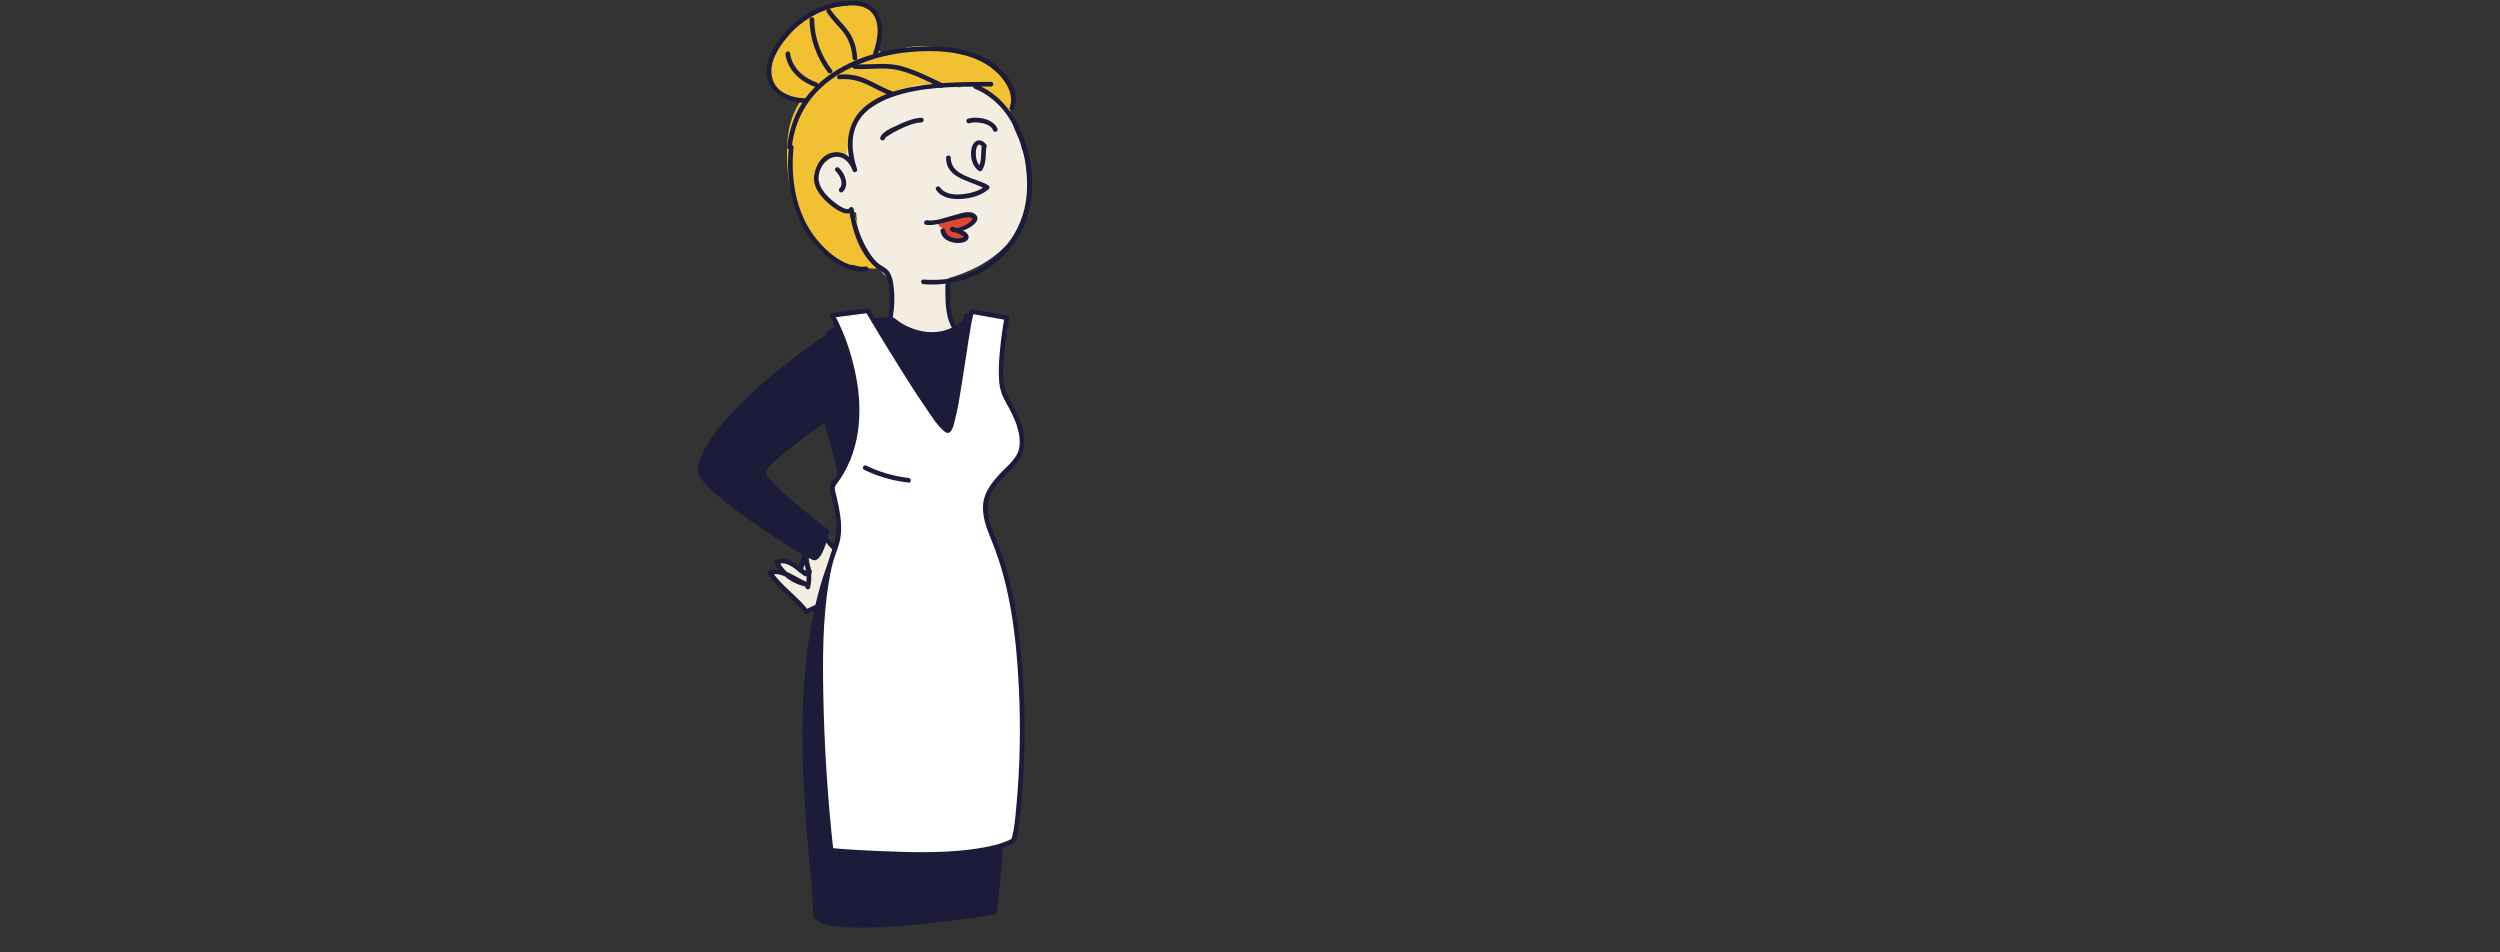 <?xml version="1.0" encoding="utf-8"?>
<!-- Generator: Adobe Illustrator 16.0.4, SVG Export Plug-In . SVG Version: 6.00 Build 0)  -->
<!DOCTYPE svg PUBLIC "-//W3C//DTD SVG 1.1//EN" "http://www.w3.org/Graphics/SVG/1.1/DTD/svg11.dtd">
<svg version="1.1" id="char1" xmlns="http://www.w3.org/2000/svg" xmlns:xlink="http://www.w3.org/1999/xlink" x="0px" y="0px"
	 width="2484.009px" height="946.07px" viewBox="0 0 2484.009 946.07" enable-background="new 0 0 2484.009 946.07"
	 xml:space="preserve">
<rect x="0" y="0" width="2484.009" height="946.07" fill="#333333" stroke="none"/>
<g>
	<g>
		<path fill="#F4EDE1" d="M803.519,551.576c-0.429-2.414-0.889-4.844-1.39-7.266c-0.824-3.834,6.474-6.324,8.074-2.545
			c0.097,0.293,0.197,0.598,0.317,0.891c0.028,0,0.028,0,0.028,0c0,0.029,0,0.07,0,0.08c0.114,0.285,0.196,0.557,0.309,0.83
			c0.317,0.285,0.557,0.605,0.749,0.996c0.141-0.078,0.248-0.154,0.401-0.209c0.71-2.35,3.77-3.574,5.978-3.004
			c4.408-2.377,9.495,2.578,5.104,5.371c-1.448,0.912-2.103,2.773-2.378,4.9c0.028,2.059,0,4.09-0.222,6.16
			c-0.028,0.145-0.1,0.234-0.125,0.389c-0.031,1.006-0.042,1.922-0.182,2.611c-0.182,1.25-1.112,2.117-2.24,2.711
			c0.291,0.986,0.588,1.98,0.833,2.977c0.822,2.854-2.441,4.498-5.142,4.152c-2.252,1.127-5.77,0.68-6.545-2
			c-0.057-0.174-0.097-0.363-0.166-0.549C804.49,562.812,803.695,557.279,803.519,551.576z"/>
	</g>
	<g>
		<path fill="#F4EDE1" d="M802.661,583.357c3.006-11.145,0.35-20.578-3.598-30.512l-3.725,13.951
			c2.654,0.996,4.001,1.502,4.96,3.396c-8.113-5.35-18.317-16.836-28.559-11.463c6.739,13.281,17.536,19.611,30.802,22.301
			c-11.54-3.57-27.064-17.055-37.353-11.689c8.953,13.33,26.34,25.525,36.127,38.434c13.704-7.168,40.374-16.334,41.226-35.98
			c1.945-15.404-18.542-29.576-25.66-41.463"/>
		<g>
			<path fill="#1D1B3A" d="M804.903,583.976c2.705-11.086,0.483-21.304-3.598-31.748c-0.791-2.024-3.845-2.396-4.484,0
				c-1.242,4.65-2.483,9.301-3.725,13.951c-0.352,1.315,0.435,2.404,1.624,2.86c1.497,0.312,2.687,1.087,3.57,2.328
				c1.061-1.061,2.121-2.121,3.182-3.182c-9.222-6.289-18.815-16.994-30.906-11.463c-1.188,0.543-1.379,2.148-0.834,3.182
				c6.785,12.864,18.137,20.366,32.192,23.369c2.936,0.627,4.084-3.537,1.236-4.484c-11.979-3.984-25.819-17.531-39.145-11.455
				c-1.093,0.499-1.504,2.214-0.834,3.182c10.202,14.738,25.54,24.81,36.49,38.904c0.654,0.841,1.974,0.8,2.818,0.363
				c14.838-7.664,34.134-13.924,40.939-30.735c8.368-20.672-15.221-34.954-24.54-49.89c-1.583-2.537-5.608-0.205-4.016,2.348
				c8.753,14.029,29.953,26.276,24.434,45.259c-4.592,15.796-26.173,22.292-39.166,29.003c0.939,0.121,1.879,0.242,2.818,0.363
				c-10.7-13.771-25.806-23.577-35.764-37.963c-0.278,1.061-0.556,2.121-0.834,3.182c6.207-2.83,13.594,1.305,19.065,4.089
				c5.431,2.764,10.688,5.903,16.496,7.835c0.412-1.495,0.824-2.989,1.236-4.484c-12.951-2.768-23.147-9.352-29.413-21.232
				c-0.278,1.061-0.556,2.121-0.834,3.182c9.583-4.384,19.04,6.571,26.211,11.463c1.938,1.321,4.407-1.263,3.182-3.182
				c-1.587-2.484-3.654-3.431-6.35-4.465c0.542,0.953,1.083,1.907,1.624,2.86c1.242-4.65,2.483-9.301,3.725-13.951
				c-1.495,0-2.99,0-4.484,0c3.756,9.612,6.104,19.003,3.598,29.275C799.708,585.652,804.193,586.889,804.903,583.976
				L804.903,583.976z"/>
		</g>
	</g>
</g>
<g>
	<path fill="#1D1B3A" d="M808.869,556.705c-7.284-0.537-117.792-71-115.834-89.383c4.628-43.883,89.052-108.816,128.974-135.488
		c11.189,20.557,16.778,57.09,8.381,79.434c-12.497,10.73-63.966,44.547-69.247,57.078c-3.651,8.576,62.919,58.807,62.919,58.807
		S818.183,557.371,808.869,556.705z"/>
</g>
<g>
	<path fill="#F2C132" d="M1006.06,103.258c0.74-5.059-4.936-25.154-9.767-27.439c-0.111-0.303-8.698-6.668-8.836-6.977
		c-1.608-2.867-5.074-4.66-8.836-6.51c-4.978-3.82-11.136-6.148-18.075-7.543c-1.516-0.295-3.059-0.498-4.54-0.678
		c-4.651-1.836-9.403-3.459-14.244-4.725c-17.106-4.467-34.435-5.186-51.38,0.514c-0.073,0.031-0.2,0.068-0.277,0.092
		c-0.072,0.031-0.161,0.078-0.25,0.115c-0.087,0.037-0.161,0.061-0.263,0.111c-1.342,0.672-2.016,1.926-2.108,3.244
		c-2.579,0.463-5.128,1.031-7.659,1.742c1.089-1.711,2.016-3.475,2.796-5.291c-2.362,2.643-6.536,2.904-9.207,0.562
		c-0.175-0.168-0.39-0.332-0.616-0.502c-2.067-1.842-2.985-5.336-1.49-7.85c1.04-1.748,1.97-3.568,2.869-5.443
		c0.25-0.779,0.555-1.572,0.793-2.377c-1.181-1.02-2.006-2.48-2.083-4.375c-0.062-2.594,0.075-5.119,0.37-7.617
		c-0.017-0.033-0.032-0.068-0.049-0.1c-0.557-0.377-1.102-0.746-1.638-1.076c0.176-0.301,0.302-0.627,0.395-0.963
		c-0.61-0.896-1.278-1.777-2.012-2.648c-0.701-0.832-0.958-1.746-0.917-2.621c-4.496-3.57-2.836-7.865-8.078-9.312
		c-2.671-1.658-12.601-0.375-15.896-0.695c-1.278-0.111-2.355,0.244-3.172,0.887c-0.187,0.01-0.375,0.01-0.579,0.037
		c-15.186,0-31.086,6.121-43.101,14.242c-11.335,7.664-22.648,19.314-26.773,32.314c-3.672,6.188-6.196,12.777-6.874,19.482
		c-2.081,20.633,15.539,26.217,32.432,26.197c-7.965,11.174-13.181,24.527-14.434,40.078c-2.233,27.602,1.591,57.889,13.744,83.02
		c9.343,19.348,26.061,40.607,46.98,42.553c0.436,1.711,1.276-0.854,3.493-0.758c-1.151-0.055,0.867,0.242,0.842,0.234
		c0.764,0.182,1.594,0.375,2.305,0.596c1.103,0.287,2.201,0.562,3.215,0.973c2.445,0.949,18.291,3.432,18.98,1.281
		c0.188-0.053-6.64-5.508-6.511-5.58c1.113-0.145-0.16-3.338,0.53-4.793c0.212-0.447-2.315,0.771-3.67,2.896
		c0.789-1.789-0.342-3.693-2.033-4.615c-2.307-14.52-6.973-28.676-12.103-42.428c-0.688-1.863-2.233-2.637-4.139-2.725
		c-13.314-0.723-22.609-15.711-23.94-27.82c-0.499-4.24-0.826-11.16,3.161-14.09c5.61-4.166,13.308-0.928,18.902,1.662
		c2.721,1.268,6.206-0.74,5.915-3.914c-1.454-15.744,2.671-31.359,18.062-38.523c13.77-6.426,29.445-7.432,44.458-7.658
		c12.676-0.229,25.417,0.342,38.109,0.24c9.453-0.074,19.99,0.035,28.929-3.43C990.39,110.381,1003.269,122.326,1006.06,103.258z"/>
</g>
<g>
	<g>
		<path fill="#1D1B3A" d="M872.284,53.302c5.254-14.298,7.553-34.503-4.732-45.991c-7.163-6.699-17.826-6.927-27.018-6.339
			c-12.051,0.771-23.728,4.69-34.347,10.307c-10.863,5.745-20.178,13.886-28.027,23.272c-7.412,8.863-14.527,19.527-16.093,31.232
			c-3.128,23.378,16.928,35.957,37.912,36.499c3.001,0.078,2.993-4.573,0-4.65c-8.835-0.229-17.867-2.331-24.914-7.918
			c-8.564-6.791-10.072-17.878-7.405-27.919c2.75-10.354,9.819-19.487,16.743-27.41c7.162-8.196,15.945-14.761,25.54-19.835
			c9.447-4.997,19.958-8.019,30.592-8.928c8.449-0.722,17.93-0.448,24.451,5.651c10.562,9.878,7.194,28.873,2.814,40.792
			C866.763,54.887,871.258,56.093,872.284,53.302L872.284,53.302z"/>
	</g>
</g>
<g>
	<g>
		<path fill="#1D1B3A" d="M821.508,12.219c4.287,6.604,9.903,12.082,15,18.038c6.809,7.957,9.959,17.192,10.581,27.562
			c0.178,2.979,4.83,2.997,4.65,0c-0.541-9.033-2.667-17.529-7.618-25.188c-5.34-8.261-13.233-14.496-18.597-22.76
			C823.897,7.366,819.87,9.694,821.508,12.219L821.508,12.219z"/>
	</g>
</g>
<g>
	<g>
		<path fill="#1D1B3A" d="M804.397,19.395c0.031,18.848,6.923,37.64,18.242,52.621c1.784,2.36,5.825,0.048,4.016-2.348
			c-10.852-14.363-17.577-32.181-17.607-50.273C809.043,16.396,804.392,16.396,804.397,19.395L804.397,19.395z"/>
	</g>
</g>
<g>
	<g>
		<path fill="#1D1B3A" d="M780.454,53.97c2.219,16.02,15.005,27.258,29.652,32.429c2.835,1.001,4.044-3.493,1.236-4.484
			c-13.257-4.681-24.407-14.762-26.404-29.181C784.528,49.773,780.047,51.038,780.454,53.97L780.454,53.97z"/>
	</g>
</g>
<g>
	<path fill="#F4EDE1" d="M812.394,170.414c-0.369-1.361,1.967-4.619,1.917-6.275c-0.085-2.377,4.214-3.324,6.443-3.6
		c2.8-0.363,2.911-4.809,5.608-5.652c1.695-1.697,6.586,0.811,9.581,0.555c1.832-0.15,3.525,0.131,5.145,0.709
		c1.375-10.215,2.25-24.598,8.244-32.895c3.921-10.014,13.65-13.947,22.954-19.914c3.187-3.436,7.714-5.824,13.232-6.635
		c1.189-0.166,2.656-1.668,3.81-1.82c2.021-0.453,5.825-2.107,7.906-2.324c3.273-5.676,7.194-6.773,14.166-7.814
		c14.51-2.152,28.982-1.221,42.6,2.842c0.754-0.412,1.116-2.568,2.168-2.244c3.477,1.047,5.908-1.027,9.257,0.176
		c1.015-0.684,5.73,3.016,7.172,3.773c5.52,2.898,9.22,7.051,14.36,10.541c1.229,0.828,11.354,9.197,11.518,10.371
		c8.516,7.385,5.904,9.139,10.429,20.178c2.131,5.232,4.998,9.765,5.775,15.317c2.007,6.197,5.294,12.883,6.173,19.291
		c0.303,2.176-0.136,6.694,0,8.874c8.101,32.148-6.583,60.025-32.815,80.398c-13.205,10.248-29.159,17.445-45.786,22.174
		c0.461,5.805,0.213,11.553-0.827,17.084c0.564,2.58,1.254,5.135,1.98,7.668c-1.896,8.309,6.383,20.562,7.312,29.348
		c0.187,1.967-8.932-0.527-7.701,0.471c-0.14,0.166-0.25,0.35-0.391,0.498c-1.029,1.086-2.056,2.021-3.059,2.869
		c-2.322,2.455-5.179,4.375-8.237,5.465c-3.351,1.18-7.124,1.711-10.711,1.967c-6.883,0.504-31.963,1.32-35.729-4.693
		c-10.445-1.988-1.43-16.371,1.094-28.697c2.093-10.566,1.919-20.781-0.715-30.859c-0.153-0.18-0.379-0.342-0.503-0.52
		c-1.707-0.781-3.373-1.848-4.969-3.234c-18.607-16.422-27.915-38.701-29.117-62.457c-1.653-0.307-3.284-0.754-4.867-1.361
		c-0.362-0.129-6.168-1.248-8.311-1.879c-6.672-1.967-12.469-5.266-17.696-9.984C811.3,190.441,805.932,178.59,812.394,170.414z"/>
</g>
<g>
	<g>
		<path fill="#1D1B3A" d="M917.442,282.405c23.612,1.697,46.967-3.474,66.475-17.187c14.815-10.414,26.968-25.483,34.036-42.163
			c14.195-33.501,7.695-77.281-11.201-107.61c-8.843-14.192-21.519-25.601-37.111-31.812c-2.789-1.111-3.987,3.389-1.236,4.484
			c38.208,15.225,53.236,61.682,52.042,99.633c-0.573,18.219-5.736,35.007-16.017,50.066c-12.112,17.741-30.09,30.79-50.716,36.737
			c-11.768,3.394-24.107,4.075-36.272,3.201C914.448,277.539,914.469,282.191,917.442,282.405L917.442,282.405z"/>
	</g>
</g>
<g>
	<g>
		<path fill="#1D1B3A" d="M940.026,156.752c-0.082,21.542,25.73,22.674,39.662,31.43c-0.157-1.218-0.313-2.435-0.47-3.652
			c-5.994,5.322-14.879,7.522-22.65,8.378c-7.548,0.83-17.754,0.337-22.418-6.646c-1.657-2.479-5.687-0.154-4.016,2.348
			c5.521,8.264,16.066,9.653,25.268,9.051c9.375-0.614,19.943-3.482,27.105-9.842c1.158-1.028,0.735-2.895-0.47-3.652
			c-12.009-7.548-37.429-8.954-37.359-27.414C944.688,153.752,940.038,153.754,940.026,156.752L940.026,156.752z"/>
	</g>
</g>
<g>
	<g>
		<path fill="#1D1B3A" d="M975.282,146.426c-0.768,6.807,0.372,14.218-3.406,20.289c1.061-0.278,2.121-0.556,3.182-0.834
			c-4.882-3.329-5.836-10.125-5.412-15.579c0.166-2.128,0.753-4.655,2.267-6.24c1.508-1.58,3.993,1.925,4.729,2.854
			c1.86,2.351,5.128-0.964,3.288-3.289c-5.339-6.747-12.165-5.111-14.354,3.059c-2.142,7.995,0.043,18.376,7.134,23.211
			c1.069,0.729,2.548,0.184,3.182-0.834c4.278-6.875,3.172-14.938,4.041-22.637C980.269,143.448,975.614,143.48,975.282,146.426
			L975.282,146.426z"/>
	</g>
</g>
<g>
	<g>
		<path fill="#1D1B3A" d="M984.686,81.312c-29.618,0.201-59.696,0.074-88.618,7.338c-13.697,3.44-27.361,8.9-38.019,18.395
			c-10.36,9.229-15.471,22.224-15.622,35.952c-0.098,8.975,1.952,17.934,4.717,26.417c1.495-0.412,2.99-0.824,4.484-1.236
			c-3.305-9.925-11.449-17.996-22.54-16.855c-11.775,1.211-18.829,12.589-20.204,23.431c-1.512,11.921,8.087,22.503,16.73,29.394
			c4.805,3.831,17.05,12.583,22.339,5.019c-1.444-0.392-2.889-0.782-4.333-1.174c2.869,21.363,11.392,47.143,29.69,60.274
			c2.834,2.034,5.323,2.635,7.051,5.82c1.892,3.49,2.552,7.814,3.04,11.698c1.156,9.2,0.708,18.77-0.793,27.9
			c-0.601,3.652-1.477,7.272-2.764,10.745c-0.808,2.181-2.87,4.116-3.201,6.413c-0.673,4.67,4.432,7.559,8,9.201
			c14.415,6.637,33.447,6.856,48.198,1.381c5.766-2.141,10.966-5.541,15.112-10.086c2.017-2.211-1.263-5.509-3.288-3.289
			c-12.504,13.709-34.402,14.486-51.269,10.146c-1.9-0.489-13.046-3.463-12.128-6.781c0.575-2.079,2.542-4.346,3.34-6.5
			c1.436-3.872,2.194-8.005,2.815-12.074c1.362-8.921,1.626-18.084,0.629-27.056c-0.678-6.102-1.899-13.738-6.727-18.075
			c-2.949-2.649-6.787-4.077-9.766-6.875c-4.51-4.236-7.928-9.546-10.936-14.906c-6.492-11.569-10.589-24.813-12.352-37.937
			c-0.306-2.282-2.925-3.188-4.333-1.174c-2.868,4.102-15.601-6.366-17.573-8.061c-6.174-5.309-13.099-13.149-13.063-21.779
			c0.038-8.947,5.839-18.487,14.714-20.784c9.205-2.382,16.468,5.235,19.127,13.221c0.942,2.828,5.417,1.627,4.484-1.236
			c-5.039-15.463-7.258-32.752,1.159-47.462c7.016-12.26,20.206-19.53,33.091-24.144c28.797-10.31,60.719-10.424,90.939-10.569
			c2.623-0.013,5.245-0.022,7.868-0.04C987.684,85.941,987.686,81.291,984.686,81.312L984.686,81.312z"/>
	</g>
</g>
<g>
	<g>
		<path fill="#1D1B3A" d="M786.815,146.143c2.212-21.983,11.539-41.882,27.317-57.367c13.509-13.259,30.783-22.322,48.558-28.428
			c19.327-6.638,39.822-9.521,60.215-9.56c25.762-0.048,53.483,4.959,71.274,25.048c7.405,8.362,13.25,19.896,8.956,31.034
			c-1.081,2.803,3.417,4.004,4.484,1.236c7.922-20.548-12.641-42.475-29.601-50.976c-22.976-11.517-50.798-12.414-75.878-9.937
			c-35.571,3.516-72.726,16.849-96.907,44.198c-13.548,15.323-21.035,34.523-23.07,54.75
			C781.864,149.126,786.518,149.097,786.815,146.143L786.815,146.143z"/>
	</g>
</g>
<g>
	<g>
		<path fill="#1D1B3A" d="M783.82,146.338c-3.3,33.512,3.052,68.184,24.456,94.944c11.743,14.681,32.01,30.66,52.159,28.195
			c2.938-0.359,2.973-5.014,0-4.65c-19.156,2.343-37.637-13.088-48.871-26.833c-20.797-25.447-26.234-59.767-23.094-91.656
			C788.764,143.354,784.111,143.382,783.82,146.338L783.82,146.338z"/>
	</g>
</g>
<g>
	<g>
		<path fill="#1D1B3A" d="M915.49,116.991c-8.548,0.443-16.896,4.13-24.519,7.763c-4.905,2.338-14.416,6.106-16.314,11.896
			c-0.938,2.858,3.554,4.072,4.484,1.236c0.507-1.547,3.239-2.918,4.482-3.745c3.075-2.045,6.383-3.749,9.695-5.371
			c6.751-3.306,14.555-6.732,22.172-7.128C918.473,121.487,918.488,116.835,915.49,116.991L915.49,116.991z"/>
	</g>
</g>
<g>
	<g>
		<path fill="#1D1B3A" d="M939.41,283.322c-0.219,10.667-0.256,21.627,2.324,32.054c1.455,5.878,4.417,11.041,7.26,16.321
			c1.422,2.641,5.438,0.293,4.016-2.348c-2.535-4.707-5.104-9.229-6.578-14.407c-2.883-10.132-2.585-21.2-2.372-31.62
			C944.122,280.321,939.471,280.327,939.41,283.322L939.41,283.322z"/>
	</g>
</g>
<g>
	<g>
		<path fill="#1D1B3A" d="M830.311,170.082c3.948,3.714,8.645,12.494,3.849,17.178c-2.149,2.099,1.142,5.385,3.288,3.289
			c6.758-6.599,2.044-18.212-3.848-23.756C831.418,164.74,828.123,168.022,830.311,170.082L830.311,170.082z"/>
	</g>
</g>
<g>
	<g>
		<path fill="#1D1B3A" d="M991.123,128.085c-3.444-9.915-20.466-13.046-29.315-10.157c-2.838,0.927-1.623,5.418,1.236,4.484
			c6.153-2.009,21.073-0.35,23.595,6.909C987.616,132.136,992.109,130.926,991.123,128.085L991.123,128.085z"/>
	</g>
</g>
<g>
	<g>
		<path fill="#1D1B3A" d="M936.786,82.873c-13.189-6.358-26.313-12.872-40.423-16.962c-15.534-4.502-31.286-1.073-47.127-2.109
			c-2.996-0.196-2.977,4.456,0,4.65c14.764,0.966,29.59-2.251,44.124,1.462c14.405,3.681,27.757,10.553,41.079,16.975
			C937.127,88.185,939.487,84.175,936.786,82.873L936.786,82.873z"/>
	</g>
</g>
<g>
	<g>
		<path fill="#1D1B3A" d="M886.184,90.547c-8.884-3.197-16.887-8.217-25.504-12.005c-8.523-3.746-17.406-5.252-26.68-4.4
			c-2.961,0.271-2.987,4.925,0,4.65c9.984-0.917,18.958,1.155,27.951,5.42c7.681,3.643,14.969,7.93,22.998,10.819
			C887.777,96.05,888.984,91.555,886.184,90.547L886.184,90.547z"/>
	</g>
</g>
<g>
	<path fill="#DC4832" d="M935.578,218.18c1.665,0.102,4.148,0.465,6.935,0.727c4.075-3.064,9.869-4.105,14.835-4.627
		c0.879-0.092,1.603,0.109,2.143,0.482c2.811-2.02,9.549,0.543,7.408,4.102c-3.312,5.434-11.883,7.416-18.503,7.426
		c2.03,1.291,4.1,2.545,6.256,3.688c2.607,1.377,6.621,6.893,3.486,7.412c-4.341,0.711-13.504-0.068-16.993-3.152
		c-1.869-1.641-3.121-3.91-3.335-6.273c-1.354-0.967-2.711-1.969-4.048-2.971C931.111,223.043,931.573,217.938,935.578,218.18z"/>
</g>
<g>
	<g>
		<path fill="#1D1B3A" d="M946.499,230.391c7.886,2.685,33.972-10.499,21.32-18.326c-5.301-3.279-15.367,0.621-20.674,1.975
			c-7.867,2.007-17.735,6.183-25.975,4.785c-2.933-0.498-4.188,3.983-1.236,4.484c5.272,0.895,10.731-0.409,15.861-1.584
			c7.085-1.622,14.042-3.764,21.169-5.21c3.588-0.729,13.387-1.7,7.02,3.909c-3.505,3.088-11.464,7.111-16.25,5.482
			C944.888,224.938,943.676,229.43,946.499,230.391L946.499,230.391z"/>
	</g>
</g>
<g>
	<g>
		<path fill="#1D1B3A" d="M945.405,229.885c2.978,0.845,5.962,1.767,8.755,3.114c0.903,0.437,1.775,0.936,2.599,1.508
			c0.199,0.138,0.242,0.177,0.588,0.499c0.141,0.131,0.27,0.273,0.398,0.417c0.395,0.442-0.261-0.389,0.038,0.069
			c0.362,0.556-0.06-0.364,0.105,0.216c0.051,0.248,0.043,0.164-0.024-0.25c0.019,0.194-0.07,0.589,0.052-0.149
			c-0.096,0.578,0.273-0.419-0.03,0.1c-0.232,0.397,0.371-0.425,0.052-0.067c-0.091,0.102-0.196,0.192-0.299,0.282
			c0.598-0.522-1.235,0.581-0.667,0.354c-0.684,0.274-1.406,0.449-2.128,0.592c-2.846,0.561-6.59,0.16-9.725-1.012
			c-3.125-1.167-5.495-3.536-6.132-7.003c-0.542-2.947-5.023-1.695-4.484,1.236c1.79,9.738,13.693,13.066,22.203,11.13
			c3.417-0.777,7.134-3.475,5.3-7.384c-0.876-1.867-2.866-3.134-4.604-4.092c-3.347-1.845-7.103-3.007-10.761-4.044
			C943.75,224.58,942.525,229.068,945.405,229.885L945.405,229.885z"/>
	</g>
</g>
<g>
	<path fill="#1D1B3A" d="M1007.918,448.363c7.04-13.422-1.237-32.469-8.612-45.096c-5.227-5.861-10.765-11.916-12.659-19.441
		c-2.969-11.795-5.203-23.971-5.789-36.139c-0.262-5.43-0.585-11.037,0.472-16.408c0.896-4.545,2.391-8.967,3.134-13.533
		c-2.981-1.373-5.717-2.283-8.151-2.652c-5.07-0.756-10.708-1.102-16.467-1.195c0.542,1.828,0.16,3.875-1.642,5.619
		c-20.72,20.016-51.092,14.609-71.917-2.027c-21.063,0.939-45.264,2.619-49.526,5.426c-1.476,0.975-6.453,4.105-13.638,8.918
		c10.657,19.582-7.521,72.877-7.521,72.877s36.727,94.873,16.629,137.955c-59.487,127.582-18.538,339.24-22.532,362.264
		c-5.523,31.756,178.597,1.453,178.597,1.453s29.704-255.668-17.957-343.811C923.243,475.529,996.44,470.121,1007.918,448.363z"/>
	<g>
		<path fill="#1D1B3A" d="M1009.926,449.537c4.289-8.879,3.256-18.458,0.462-27.637c-1.414-4.647-3.453-9.123-5.613-13.463
			c-2.458-4.939-5.511-8.572-9.009-12.787c-8.651-10.425-10.223-25.329-11.794-38.362c-0.748-6.2-1.078-12.499-1.035-18.743
			c0.049-6.933,2.539-13.432,3.769-20.181c0.172-0.94-0.071-2.19-1.068-2.626c-8.236-3.595-16.898-3.976-25.792-4.165
			c-1.609-0.034-2.514,1.502-2.242,2.943c0.7,3.719-5.229,7.013-7.674,8.654c-3.003,2.016-6.318,3.505-9.726,4.682
			c-5.98,2.064-12.351,2.471-18.616,2.016c-6.666-0.484-13.259-2.535-19.332-5.247c-2.65-1.185-5.182-2.614-7.664-4.113
			c-2.354-1.422-5.114-4.552-7.687-5.26c-2.632-0.724-6.55,0.196-9.272,0.339c-4.017,0.211-8.031,0.461-12.043,0.739
			c-6.201,0.429-12.413,0.938-18.572,1.79c-3.721,0.515-7.603,0.967-11.042,2.566c-4.908,2.283-9.546,6.152-14.027,9.144
			c-1.095,0.731-1.443,2.003-0.834,3.182c3.857,7.466,3.312,16.788,2.617,24.903c-0.814,9.507-2.835,18.922-5.151,28.164
			c-1.432,5.711-3.054,11.383-4.877,16.981c-0.661,2.032,0.044,3.274,0.754,5.218c11.318,30.94,20.475,64.223,21.416,97.289
			c0.262,9.201-0.346,18.479-2.646,27.414c-2.395,9.307-7.339,17.985-10.741,26.964c-7.973,21.042-13.264,43.05-17.07,65.197
			c-7.733,45.008-9.004,91.001-7.627,136.562c1.101,36.424,4.365,72.693,7.751,108.96c0.918,9.827,2.082,19.738,2.114,29.62
			c0.02,6.053-1.037,10.781,5.132,14.817c7.87,5.149,19.097,5.647,28.156,6.231c14.612,0.94,29.334,0.323,43.932-0.58
			c28.879-1.787,57.665-5.291,86.294-9.423c5.922-0.855,11.842-1.731,17.746-2.702c1.088-0.179,1.596-1.287,1.707-2.242
			c5.538-47.744,8.209-96.008,8.986-144.043c0.627-38.795-0.232-77.785-4.888-116.338c-2.048-16.957-4.892-33.862-9.325-50.369
			c-1.938-7.215-4.25-14.331-7.027-21.267c-3.211-8.021-7.531-15.453-11.212-23.253c-6.589-13.964-11.958-30.158-9.583-45.787
			c1.56-10.262,7.043-18.956,14.51-25.97c6.651-6.249,14.579-10.908,22.211-15.827
			C1000.058,459.814,1006.544,455.727,1009.926,449.537c1.438-2.633-2.578-4.979-4.016-2.348
			c-4.34,7.942-14.352,12.519-21.641,17.234c-9.825,6.357-19.281,13.597-25.417,23.76c-7.851,13.003-7.545,28.607-3.981,42.91
			c4.58,18.378,15.504,34.042,21.737,51.778c11.651,33.15,15.012,69.254,17.028,104.108c2.228,38.511,1.769,77.17,0.109,115.693
			c-1.491,34.602-3.785,69.293-7.776,103.709c0.569-0.747,1.138-1.495,1.707-2.242c-17.723,2.913-35.55,5.276-53.386,7.372
			c-30.32,3.564-61.26,6.85-91.822,5.255c-8.948-0.467-20.301-0.809-27.969-6.11c-4.279-2.958-2.114-10.074-2.298-14.549
			c-1.167-28.328-5.127-56.593-7.167-84.871c-3.153-43.718-4.327-87.672-1.346-131.433c3.096-45.444,10.669-91.834,29.479-133.636
			c7.511-16.692,8.255-34.371,6.648-52.42c-1.712-19.22-6.008-38.203-11.235-56.745c-3.056-10.84-6.486-21.608-10.449-32.154
			c-0.635-1.69-0.518,1.176-0.109-0.056c0.639-1.926,1.235-3.866,1.82-5.809c2.309-7.675,4.271-15.456,5.871-23.31
			c2.83-13.894,6.266-31.759-0.583-45.016c-0.278,1.061-0.556,2.121-0.834,3.182c4.621-3.085,9.214-6.357,14.026-9.143
			c4.313-2.497,11.389-2.313,16.158-2.799c7.697-0.782,15.428-1.242,23.152-1.662c3.465-0.188,6.922-1.122,9.789,1.029
			c3.102,2.329,6.45,4.309,9.882,6.106c11.479,6.011,24.551,8.538,37.381,6.613c6.757-1.015,13.176-3.837,18.817-7.623
			c4.672-3.136,9.749-6.908,8.586-13.084c-0.748,0.981-1.495,1.962-2.242,2.943c7.958,0.17,16.046,0.302,23.444,3.53
			c-0.356-0.875-0.712-1.751-1.068-2.626c-0.975,5.347-2.886,10.546-3.521,15.95c-0.72,6.135-0.354,12.306,0.07,18.452
			c0.413,5.983,1.3,11.938,2.342,17.842c1.076,6.099,2.04,12.835,4.468,18.562c1.931,4.554,4.766,8.438,7.907,12.223
			c3.537,4.263,6.209,8.364,8.609,13.366c4.824,10.053,8.972,22.985,3.812,33.666
			C1004.612,449.877,1008.622,452.237,1009.926,449.537z"/>
	</g>
</g>
<g>
	<path fill="#FFFFFF" d="M965.94,309.595c-3.928,0.252-16.567,118.245-24.061,118.284c-9.228,0.08-79.712-119.104-79.712-119.104
		l-35.314,4.604c0,0,55.634,100.334,0.638,168.662c-3.269,4.07,12.83,37.084,2.248,62.855
		c-29.495,72.094-4.041,300.033-4.041,300.033s145.113,13.465,181.167-10.172c4.54-2.965,22.815-170.871-12.888-281.205
		c-7.495-23.16-22.368-44.607-10.81-65.123c11.491-20.5,30.05-28.367,31.994-44.299c1.934-15.928-6.354-32.938-16.352-50.086
		c-10.012-17.133,1.585-78.298,1.585-78.298L965.94,309.595z"/>
	<g>
		<path fill="#1D1B3A" d="M965.322,307.353c-2.378,0.542-2.888,4.275-3.344,6.193c-1.173,4.93-1.969,9.957-2.799,14.952
			c-2.552,15.349-4.754,30.755-7.18,46.124c-2.219,14.061-4.341,28.24-7.779,42.067c-0.67,2.694-1.602,7.449-3.214,9.152
			c0.775-0.818,1.631,0.29,0.335-0.738c-1.32-1.047-2.458-2.337-3.57-3.595c-7.312-8.275-13.39-17.764-19.505-26.927
			c-8.46-12.678-16.599-25.569-24.648-38.511c-9.983-16.052-19.818-32.201-29.441-48.471c-0.376-0.636-1.223-1.254-2.008-1.151
			c-11.771,1.535-23.542,3.069-35.314,4.604c-1.714,0.224-2.941,1.81-2.008,3.499c12.77,23.104,20.713,50.227,23.625,76.337
			c2.504,22.456,0.433,45.63-8.649,66.482c-2.285,5.246-5.094,10.249-8.193,15.053c-2.093,3.244-6.666,6.882-6.882,10.918
			c-0.395,7.366,2.972,15.453,4.37,22.606c2.392,12.232,3.115,25.019-1.077,36.941c-2.171,6.175-4.367,12.188-5.926,18.566
			c-3.72,15.216-5.517,30.915-6.802,46.5c-3.139,38.059-2.5,76.445-0.954,114.564c1.657,40.85,4.485,81.769,9.017,122.408
			c0.151,1.354,0.95,2.198,2.325,2.325c21.792,2.017,43.712,3.068,65.586,3.586c18.495,0.438,37.022,0.349,55.491-0.788
			c15.723-0.967,31.798-2.523,46.949-7.047c5.002-1.493,10.677-3.381,14.838-6.646c1.462-1.147,1.77-4.264,2.114-5.915
			c2.236-10.754,3.166-21.855,4.132-32.778c3.652-41.259,4.08-82.936,1.626-124.273c-1.422-23.962-4.024-47.878-8.239-71.515
			c-2.071-11.615-4.626-23.144-7.699-34.535c-3.431-12.717-8.149-24.795-12.979-37.027c-5.204-13.178-9.432-27.398-2.343-40.713
			c5.815-10.922,15.4-18.872,23.484-27.987c7.098-8.004,9.831-16.474,8.829-27.164c-1.337-14.267-8.692-27.662-15.677-39.866
			c-7.558-13.207-4.981-31.624-3.638-46.115c0.997-10.746,2.461-21.498,4.464-32.105c0.218-1.152-0.304-2.625-1.624-2.86
			c-11.485-2.051-22.97-4.102-34.455-6.152c-2.932-0.523-4.186,3.958-1.236,4.484c11.485,2.051,22.97,4.102,34.455,6.152
			c-0.542-0.953-1.083-1.907-1.624-2.86c-2.219,11.751-3.773,23.671-4.833,35.578c-0.812,9.108-1.242,18.303-0.611,27.436
			c0.588,8.508,2.878,14.847,7.033,22.216c7.383,13.093,15.313,28.753,13.011,44.278c-1.534,10.343-11.5,17.985-18.259,25.093
			c-7.973,8.384-16.333,18.616-17.612,30.53c-1.415,13.178,3.852,25.692,8.703,37.648c18.431,45.427,24.242,95.488,26.673,144.116
			c2.012,40.249,1.257,80.826-2.586,120.95c-0.914,9.542-1.639,19.451-4.06,28.764c-0.236,0.908-0.741,1.865-0.281,1.276
			c-1.166,1.491-4.794,2.585-6.525,3.297c-6.246,2.573-12.919,4.104-19.536,5.363c-34.771,6.611-71.427,5.358-106.62,3.907
			c-15.661-0.646-31.34-1.533-46.95-2.978c0.775,0.774,1.55,1.55,2.325,2.325c-5.734-51.426-9.022-103.313-9.999-155.038
			c-0.69-36.583-0.512-73.756,5.186-109.984c1.118-7.107,2.534-14.173,4.384-21.128c1.958-7.362,5.323-14.318,6.925-21.753
			c2.381-11.045,0.973-22.63-1.169-33.587c-0.866-4.43-1.963-8.811-2.96-13.211c-0.649-2.866-1.821-5.773,0.051-8.202
			c24.331-31.564,27.427-72.033,19.717-109.974c-4.164-20.492-11.14-41.469-21.298-59.848c-0.669,1.166-1.338,2.333-2.008,3.499
			c11.771-1.534,23.542-3.069,35.314-4.604c-0.669-0.384-1.338-0.768-2.008-1.151c11.159,18.865,22.591,37.577,34.235,56.146
			c8.534,13.61,17.192,27.156,26.325,40.374c5.264,7.619,10.724,16.965,18.246,22.629c6.047,4.554,8.435-6.209,9.441-10.01
			c3.409-12.868,5.345-26.181,7.453-39.307c2.424-15.094,4.62-30.223,7.035-45.318c0.876-5.476,1.772-10.952,2.859-16.391
			c0.345-1.723,0.717-3.442,1.178-5.138c0.566-2.087,1.119-1.438-0.372-1.098C969.482,311.17,968.242,306.687,965.322,307.353z"/>
	</g>
</g>
<g>
	<g>
		<path fill="#1D1B3A" d="M902.755,474.864c-14.111-1.559-29.214-5.813-41.904-12.202c-2.671-1.345-5.027,2.667-2.348,4.016
			c13.496,6.795,29.255,11.182,44.251,12.837C905.734,479.844,905.702,475.189,902.755,474.864L902.755,474.864z"/>
	</g>
</g>
</svg>
